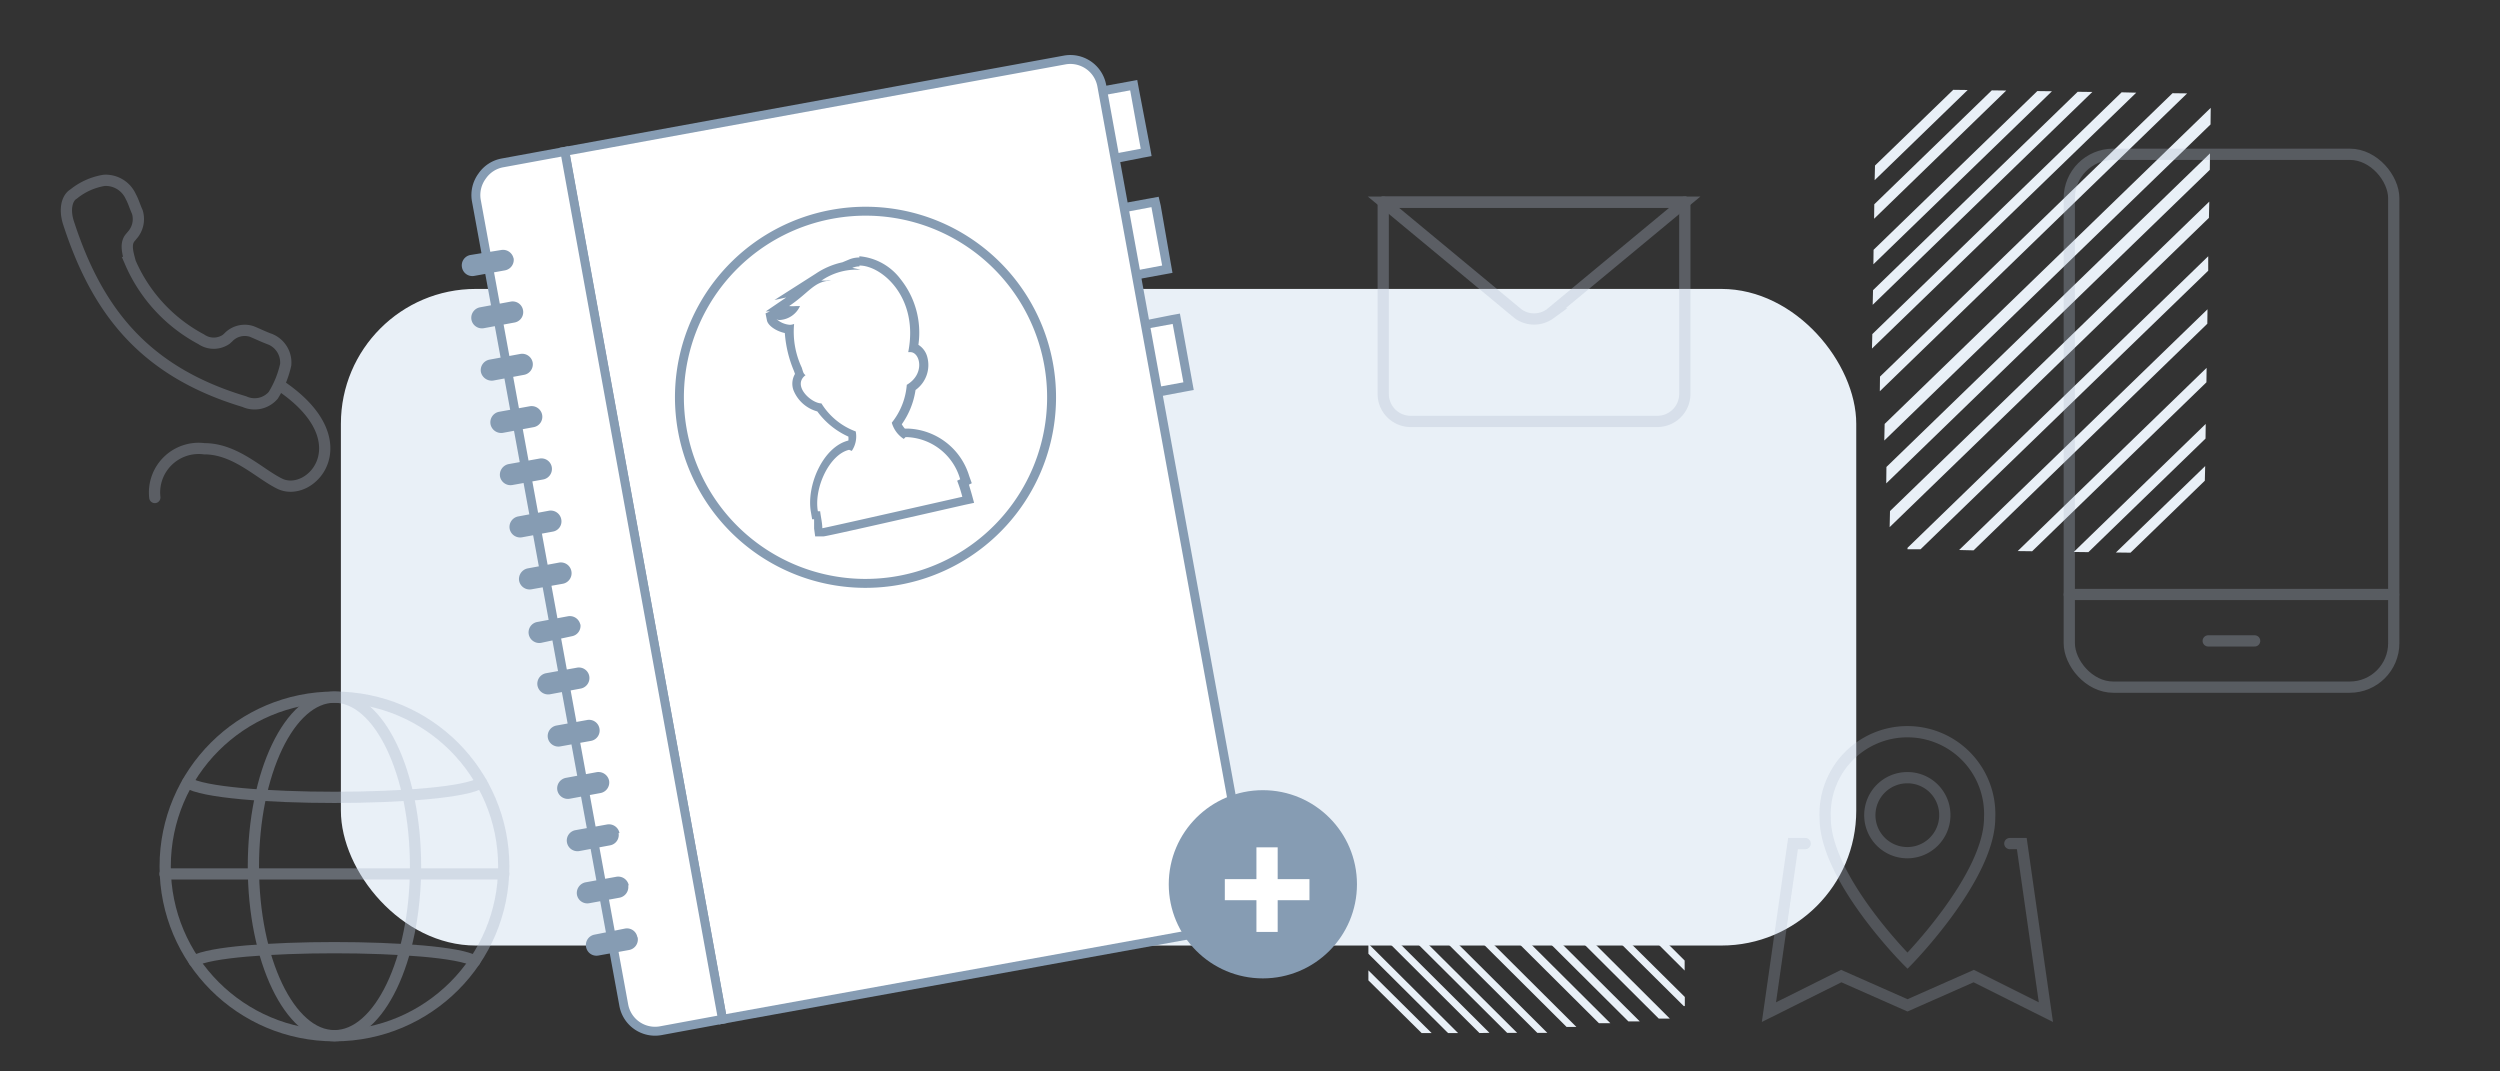 <svg xmlns="http://www.w3.org/2000/svg" xmlns:xlink="http://www.w3.org/1999/xlink" viewBox="0 0 140 60"><rect x="0" y="0" width="140" height="60" fill="#333333" stroke="none"/><defs><style>.a,.e{fill:none;}.b{clip-path:url(#a);}.c{fill:#e9f0f7;}.d{opacity:0.32;}.e{stroke:#b0bbce;stroke-linecap:round;stroke-width:0.63px;}.e,.k{stroke-miterlimit:10;}.f{opacity:0.4;}.g{opacity:0.25;}.h{opacity:0.3;}.i,.k{fill:#fff;}.j{fill:#869cb3;}.k{stroke:#869cb3;stroke-width:0.5px;}</style><clipPath id="a"><rect class="a" width="140" height="60"/></clipPath></defs><g class="b"><rect class="c" x="19.09" y="16.18" width="84.86" height="36.77" rx="7.55"/><g class="d"><path class="e" d="M94.35,11.32V22.06a1.54,1.54,0,0,1-1.54,1.54H79a1.54,1.54,0,0,1-1.54-1.54V11.32"/><path class="e" d="M94.35,11.32l-7.54,6.25a1.53,1.53,0,0,1-1.8,0l-7.54-6.25Z"/><line class="e" x1="77.47" y1="11.32" x2="94.35" y2="11.32"/></g><g class="f"><circle class="e" cx="18.73" cy="48.52" r="9.48"/><path class="e" d="M10.87,53.82c1.7-1,14-1,15.72,0"/><path class="e" d="M10.5,43.82c1.63,1.11,14.83,1.11,16.46,0"/><ellipse class="e" cx="18.73" cy="48.52" rx="4.54" ry="9.48"/><line class="e" x1="9.24" y1="48.94" x2="28.21" y2="48.94"/></g><polygon class="c" points="105.52 24.67 123.79 6.97 123.8 6.04 105.54 23.74 105.52 24.67"/><polygon class="c" points="121.66 5.22 105.28 21.09 105.27 21.91 122.48 5.23 121.66 5.22"/><polygon class="c" points="118.81 5.17 104.85 18.71 104.83 19.52 119.63 5.19 118.81 5.17"/><polygon class="c" points="116.35 5.14 104.89 16.25 104.87 17.07 117.17 5.15 116.35 5.14"/><polygon class="c" points="114.09 5.1 104.92 13.99 104.91 14.8 114.91 5.11 114.09 5.1"/><polygon class="c" points="111.54 5.06 104.96 11.44 104.95 12.25 112.35 5.07 111.54 5.06"/><polygon class="c" points="104.98 10.09 110.19 5.04 109.38 5.03 105 9.27 104.98 10.09"/><polygon class="c" points="105.64 26.15 105.63 27.07 123.75 9.51 123.76 8.59 105.64 26.15"/><polygon class="c" points="105.82 29.52 123.7 12.2 123.72 11.29 105.84 28.62 105.82 29.52"/><path class="c" d="M123.66,15.16v-.72h0v-.09L106.82,30.68v.08h.73Z"/><polygon class="c" points="123.62 17.32 109.71 30.8 110.52 30.82 123.61 18.13 123.62 17.32"/><polygon class="c" points="123.57 20.6 112.99 30.86 113.8 30.87 123.56 21.41 123.57 20.6"/><polygon class="c" points="123.52 23.74 116.13 30.91 116.95 30.92 123.51 24.56 123.52 23.74"/><polygon class="c" points="123.49 26.1 118.49 30.94 119.31 30.95 123.47 26.92 123.49 26.1"/><g class="g"><polyline class="e" points="101.09 47.24 100.41 47.24 99.06 56.68 103.11 54.66 106.82 56.3 110.53 54.66 114.57 56.68 113.22 47.24 112.55 47.24"/><path class="e" d="M111.42,45.8c0,3.32-4.6,8-4.6,8s-4.61-4.61-4.61-8a4.61,4.61,0,1,1,9.21,0Z"/><path class="e" d="M108.91,45.64a2.1,2.1,0,1,1-2.09-2.09A2.09,2.09,0,0,1,108.91,45.64Z"/></g><g class="h"><rect class="e" x="115.88" y="8.64" width="18.17" height="29.84" rx="2.46"/><line class="e" x1="115.88" y1="33.29" x2="134.04" y2="33.29"/><line class="e" x1="123.66" y1="35.89" x2="126.26" y2="35.89"/></g><rect class="i" x="61.56" y="4.95" width="2.29" height="3.82" transform="translate(-0.21 11.37) rotate(-10.34)"/><path class="j" d="M63.29,5.06l.59,3.27-1.76.33-.59-3.28,1.76-.32m.4-.58-.49.09-1.76.32L61,5l.09.49.59,3.27.09.5.49-.09L64,8.83l.49-.09-.09-.5L63.78,5l-.09-.49Z"/><rect class="i" x="62.76" y="11.49" width="2.29" height="3.82" transform="translate(-1.37 11.71) rotate(-10.36)"/><path class="j" d="M64.48,11.6l.6,3.27-1.76.33-.6-3.27,1.76-.33m.4-.58-.49.09-1.76.32-.49.09.09.5.6,3.27.09.49.49-.09,1.76-.32.49-.09-.09-.5L65,11.51,64.88,11Z"/><rect class="i" x="63.95" y="18.03" width="2.29" height="3.82" transform="translate(-2.52 12.01) rotate(-10.34)"/><path class="j" d="M65.67,18.14l.6,3.27-1.76.32-.59-3.27,1.75-.32m.41-.58-.5.09L63.83,18l-.5.09.09.49.6,3.27.09.49.49-.08,1.76-.33.49-.09-.09-.49-.59-3.27-.09-.49Z"/><path class="k" d="M40.46,57.08,68.5,52a1.76,1.76,0,0,0,1.15-.74,1.78,1.78,0,0,0,.28-1.33L61.7,4.8a1.79,1.79,0,0,0-2.08-1.44l-28,5.12Z"/><path class="k" d="M40.46,57.08,37,57.72a1.78,1.78,0,0,1-2.07-1.44L26.67,11.2A1.79,1.79,0,0,1,27,9.86a1.76,1.76,0,0,1,1.15-.74l3.48-.64Z"/><path class="k" d="M58.71,20.33A10.42,10.42,0,1,1,46.59,12,10.41,10.41,0,0,1,58.71,20.33Z"/><path class="j" d="M28.76,14.44a.6.6,0,0,1-.48.7l-1.72.31a.59.59,0,0,1-.69-.48h0a.59.59,0,0,1,.47-.69L28.07,14a.6.6,0,0,1,.69.48Z"/><path class="j" d="M29.29,17.37a.59.59,0,0,1-.47.69l-1.73.32a.6.6,0,0,1-.69-.48h0a.6.6,0,0,1,.48-.69l1.72-.32a.59.59,0,0,1,.69.48Z"/><path class="j" d="M29.83,20.3a.6.6,0,0,1-.48.69l-1.72.32a.62.62,0,0,1-.7-.48h0a.6.6,0,0,1,.48-.69l1.73-.32a.6.6,0,0,1,.69.48Z"/><path class="j" d="M30.36,23.23a.59.59,0,0,1-.47.69l-1.73.32a.61.61,0,0,1-.69-.48h0a.6.6,0,0,1,.48-.7l1.72-.31a.6.6,0,0,1,.69.48Z"/><path class="j" d="M30.9,26.16a.6.6,0,0,1-.48.69l-1.72.31a.6.6,0,0,1-.7-.48h0a.61.61,0,0,1,.48-.69l1.73-.31a.59.59,0,0,1,.69.48Z"/><path class="j" d="M31.43,29.08a.58.58,0,0,1-.47.69l-1.73.32a.6.6,0,0,1-.69-.48h0a.6.6,0,0,1,.48-.69l1.72-.32a.6.6,0,0,1,.69.48Z"/><path class="j" d="M32,32a.6.6,0,0,1-.48.69L29.77,33a.6.6,0,0,1-.7-.48h0a.61.61,0,0,1,.48-.69l1.73-.32A.6.6,0,0,1,32,32Z"/><path class="j" d="M32.5,34.94a.59.59,0,0,1-.48.69L30.3,36a.6.6,0,0,1-.69-.48h0a.59.59,0,0,1,.48-.69l1.72-.32a.6.6,0,0,1,.69.48Z"/><path class="j" d="M33,37.87a.6.6,0,0,1-.48.69l-1.72.32a.61.61,0,0,1-.7-.48h0a.6.6,0,0,1,.48-.7l1.73-.31a.59.59,0,0,1,.69.48Z"/><path class="j" d="M33.57,40.8a.59.59,0,0,1-.48.69l-1.72.31a.6.6,0,0,1-.69-.48h0a.6.6,0,0,1,.48-.69l1.72-.31a.59.59,0,0,1,.69.48Z"/><path class="j" d="M34.11,43.72a.6.6,0,0,1-.48.69l-1.73.32a.6.6,0,0,1-.69-.48h0a.6.6,0,0,1,.48-.69l1.73-.32a.61.61,0,0,1,.69.48Z"/><path class="j" d="M34.64,46.65a.59.59,0,0,1-.48.69l-1.72.32a.6.6,0,0,1-.69-.48h0a.59.59,0,0,1,.47-.69L34,46.17a.6.6,0,0,1,.69.48Z"/><path class="j" d="M35.18,49.58a.61.61,0,0,1-.48.69L33,50.58a.59.59,0,0,1-.69-.47h0a.61.61,0,0,1,.48-.7l1.72-.31a.6.6,0,0,1,.7.48Z"/><path class="j" d="M35.71,52.5a.6.6,0,0,1-.48.7l-1.72.31a.59.59,0,0,1-.69-.48h0a.59.59,0,0,1,.47-.69L35,52a.59.59,0,0,1,.69.47Z"/><path class="i" d="M45.84,29.81s-.12-.81-.13-1h-.12l0-.2c-.25-1.38.65-3.43,1.94-3.72l.07,0h0a1.19,1.19,0,0,0,.09-.61,4.21,4.21,0,0,1-1.83-1.49,1.72,1.72,0,0,1-1.25-1,.82.82,0,0,1,.13-.79l-.1-.28a6.24,6.24,0,0,1-.5-2.27c-.41,0-.92-.34-1-.55l0-.2.38-.17.12.19a1.54,1.54,0,0,0,.66-.32l-.18,0-.6-.12.5-.34a7.92,7.92,0,0,0,.9-.7l.08-.06-.34.07,1.16-.74a4.12,4.12,0,0,1,1.42-.6l.39-.16a1.18,1.18,0,0,1,.5-.1,3,3,0,0,1,2.12,1.19,4.58,4.58,0,0,1,.91,3.67.8.8,0,0,1,.52.61A1.46,1.46,0,0,1,51,21.67a4.34,4.34,0,0,1-.81,2,1.58,1.58,0,0,0,.37.54l0,0h.22A3.49,3.49,0,0,1,54,26.74l.07.21-.16.08c.06.16.12.38.21.7l.08.26-.26.06c-7.77,1.75-7.86,1.76-7.89,1.76Z"/><path class="j" d="M48.13,14.87c1.25,0,3.34,1.79,2.73,4.85l.12,0c.55,0,.84,1.22-.2,1.83a3.87,3.87,0,0,1-.84,2.12,1.6,1.6,0,0,0,.67.91l.1-.1h.12a3.24,3.24,0,0,1,2.94,2.36l-.17.08h0a7.83,7.83,0,0,1,.29.9s-7.75,1.76-7.84,1.76h0c0-.3-.1-.71-.12-.95H45.8c-.23-1.32.66-3.19,1.75-3.44l.15.06a1.44,1.44,0,0,0,.22-1.09A3.8,3.8,0,0,1,46,22.59H46c-.57,0-1.66-1-.89-1.58-.12-.09-.13-.16-.21-.42a4.72,4.72,0,0,1-.43-2.45.68.68,0,0,1-.23.05,1.28,1.28,0,0,1-.79-.35.28.28,0,0,0,.22.08,1.33,1.33,0,0,0,1.13-.78h-.22a2.49,2.49,0,0,1-.39,0c1.13-.76,1.41-1.41,2.34-1.42a.56.56,0,0,0-.25,0,1.35,1.35,0,0,0-.29,0,3.48,3.48,0,0,1,1.94-.62h.26L47.73,15a1,1,0,0,1,.4-.08m0-.5a1.46,1.46,0,0,0-.6.12l-.36.15a4.29,4.29,0,0,0-1.48.63l-2.32,1.48.66-.14-.15.1-1,.68.23,0-.24.11.08.4c.07.3.53.6,1,.7a6.67,6.67,0,0,0,.51,2.12v0l.06.17a1.08,1.08,0,0,0-.09.9,2,2,0,0,0,1.34,1.2,4.39,4.39,0,0,0,1.74,1.41,1.24,1.24,0,0,1,0,.22c-1.42.35-2.36,2.52-2.1,4l.07.41h.11l0,.25,0,.27.06.44h.44c.07,0,.19,0,7.94-1.77l.52-.11-.14-.51-.15-.51.16-.08-.15-.42A3.73,3.73,0,0,0,50.83,24h-.16a1.46,1.46,0,0,1-.17-.24,4.45,4.45,0,0,0,.77-1.92A1.72,1.72,0,0,0,51.93,20a1.14,1.14,0,0,0-.5-.69,4.8,4.8,0,0,0-1-3.68,3.23,3.23,0,0,0-2.31-1.28Z"/><circle class="j" cx="70.72" cy="49.52" r="5.27"/><path class="i" d="M71.55,50.41v1.78H70.36V50.41H68.59V49.23h1.77V47.45h1.19v1.78h1.78v1.18Z"/><g class="d"><path class="e" d="M7.39,13.19l-.09.11c-.3.34-.15.85,0,1.4A8.85,8.85,0,0,0,11.27,19a1.23,1.23,0,0,0,1.4,0l.11-.1a1.27,1.27,0,0,1,1.31-.34c.28.11.53.24.94.4A1.41,1.41,0,0,1,16,20.42a5.47,5.47,0,0,1-.7,1.72,1.38,1.38,0,0,1-1.62.35c-5.67-1.7-8.27-5.17-9.84-10-.23-.7-.13-1.38.29-1.63a3.64,3.64,0,0,1,1.7-.76,1.54,1.54,0,0,1,1.49.9c.15.27.24.59.37.87A1.36,1.36,0,0,1,7.39,13.19Z"/><path class="e" d="M8.67,27.86a2.47,2.47,0,0,1,2.77-2.73c1.74,0,3.06,1.38,4.21,1.95,1.73.87,4.65-2.32.13-5.43"/></g><polygon class="c" points="89.54 57.3 90.18 57.3 77.79 44.97 77.15 44.97 89.54 57.3"/><polygon class="c" points="87.73 57.51 88.28 57.51 76.61 45.89 76.62 46.45 87.73 57.51"/><polygon class="c" points="76.62 47.85 76.62 48.41 86.09 57.84 86.65 57.84 76.62 47.85"/><polygon class="c" points="76.62 49.54 76.62 50.1 84.4 57.84 84.96 57.84 76.62 49.54"/><polygon class="c" points="76.63 51.09 76.63 51.65 82.85 57.85 83.41 57.84 76.63 51.09"/><polygon class="c" points="76.63 52.85 76.63 53.41 81.09 57.85 81.65 57.85 76.63 52.85"/><polygon class="c" points="79.61 57.85 80.17 57.85 76.63 54.34 76.63 54.9 79.61 57.85"/><polygon class="c" points="91.19 57.2 91.83 57.2 79.54 44.97 78.9 44.97 91.19 57.2"/><polygon class="c" points="93.51 57.04 81.39 44.96 80.76 44.96 92.89 57.04 93.51 57.04"/><path class="c" d="M94.35,55.83,83.42,45h-.56L94.29,56.34h.06Z"/><polygon class="c" points="85.47 44.95 84.9 44.95 94.34 54.35 94.34 53.79 85.47 44.95"/><polygon class="c" points="87.72 44.95 87.16 44.95 94.34 52.1 94.34 51.54 87.72 44.95"/><polygon class="c" points="89.88 44.94 89.32 44.94 94.33 49.93 94.33 49.37 89.88 44.94"/><polygon class="c" points="91.5 44.94 90.94 44.94 94.33 48.31 94.33 47.75 91.5 44.94"/></g></svg>
